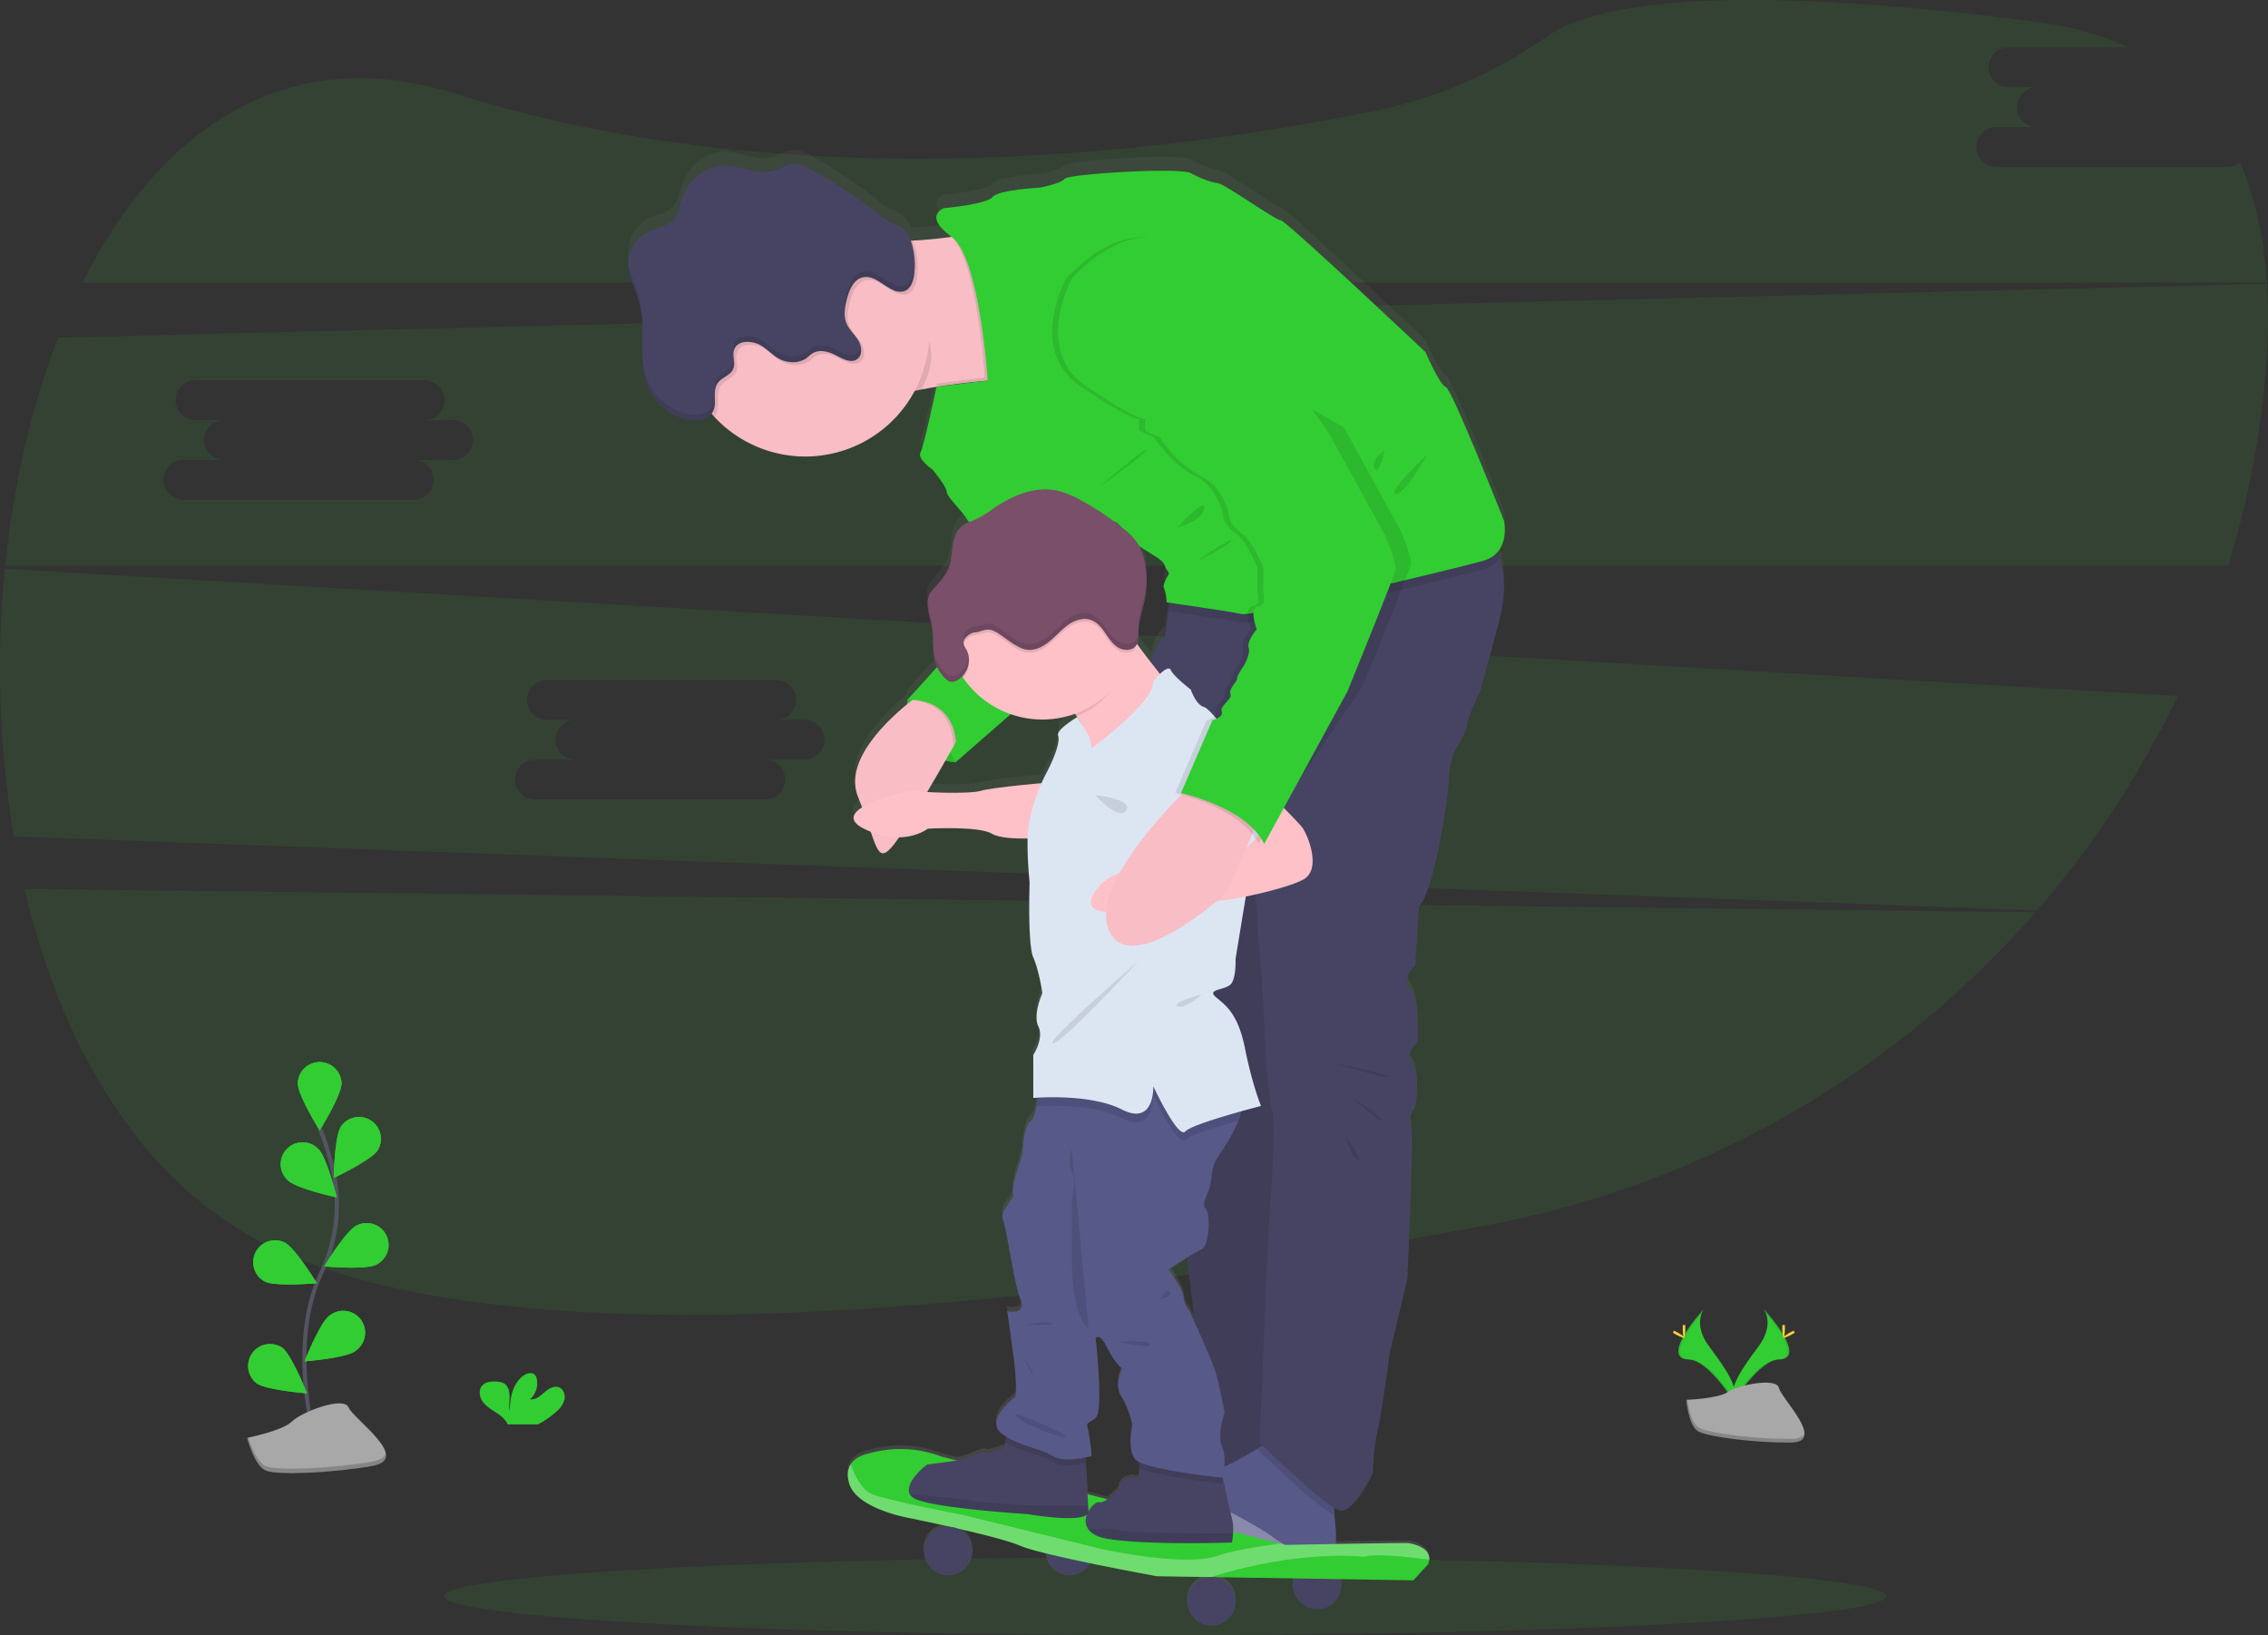 <svg xmlns="http://www.w3.org/2000/svg" xmlns:xlink="http://www.w3.org/1999/xlink" width="1097.1" height="790.89" viewBox="0 0 1097.1 790.89" role="img" artist="Katerina Limpitsouni" source="https://undraw.co/"><rect x="0" y="0" width="1097.1" height="790.89" fill="#333333" stroke="none"/><defs><linearGradient id="1e2c0012-142b-4e80-b266-1fa459546aa8-613" x1="567.33" y1="839.89" x2="567.33" y2="127.09" gradientUnits="userSpaceOnUse"><stop offset="0" stop-color="gray" stop-opacity="0.25"/><stop offset="0.54" stop-color="gray" stop-opacity="0.12"/><stop offset="1" stop-color="gray" stop-opacity="0.1"/></linearGradient></defs><title>fatherhood</title><path d="M63.3,484.53C80.66,558.73,117.41,622.87,175.48,654c120.71,64.61,392.92,31.28,596.07-7a465.2,465.2,0,0,0,264.54-151.22Z" transform="translate(-51.45 -54.56)" fill="#32CD32" opacity="0.1"/><path d="M1128.65,135.27H1017.18a9.63,9.63,0,1,1,0-19.26h19.27a9.64,9.64,0,0,1,0-19.27h-13.76a9.64,9.64,0,0,1,0-19.27h58.18c-12.91-6-28-10.27-45.39-12.51-158.64-20.37-215.28-6.89-235.26,7-24.65,17.1-52.15,29.68-81.54,35.74-97.88,20.19-280.93,44.49-446.84-7.78-82.46-26-143.74,17.92-180.48,91.28H1148c-1.38-21.32-5.51-41-13.09-58.24A9.56,9.56,0,0,1,1128.65,135.27Z" transform="translate(-51.45 -54.56)" fill="#32CD32" opacity="0.1"/><path d="M53.84,329.66a491.11,491.11,0,0,0,4.32,129.45l978.68,35.8a459.85,459.85,0,0,0,68-103.71ZM440.92,422H421.65a9.63,9.63,0,1,1,0,19.26H310.18a9.63,9.63,0,1,1,0-19.26h19.27a9.64,9.64,0,0,1,0-19.27H315.69a9.64,9.64,0,0,1,0-19.27H427.16a9.64,9.64,0,0,1,0,19.27h13.76a9.64,9.64,0,0,1,0,19.27Z" transform="translate(-51.45 -54.56)" fill="#32CD32" opacity="0.1"/><path d="M1148.05,191.84l-1068.48,26C66.57,251.25,58,289,54,328.17H1129.33a457.06,457.06,0,0,0,15.53-70.33C1148.06,234.83,1149.34,212.57,1148.05,191.84ZM270.92,277H251.65a9.63,9.63,0,1,1,0,19.26H140.18a9.63,9.63,0,0,1,0-19.26h19.27a9.64,9.64,0,0,1,0-19.27H145.69a9.64,9.64,0,0,1,0-19.27H257.16a9.64,9.64,0,0,1,0,19.27h13.76a9.64,9.64,0,0,1,0,19.27Z" transform="translate(-51.45 -54.56)" fill="#32CD32" opacity="0.1"/><ellipse cx="563.62" cy="772.01" rx="348.83" ry="18.88" fill="#32CD32" opacity="0.1"/><path d="M904.66,687.74s5.49,7.19-2.54,18-14.65,20-12,26.77c0,0,12.11-20.15,22-20.43S915.5,699.86,904.66,687.74Z" transform="translate(-51.45 -54.56)" fill="#32CD32"/><path d="M904.66,687.74a9.28,9.28,0,0,1,1.12,2.25c9.62,11.31,14.74,21.86,5.5,22.12-8.62.25-18.95,15.65-21.42,19.54a7.69,7.69,0,0,0,.29.89s12.11-20.15,22-20.43S915.5,699.86,904.66,687.74Z" transform="translate(-51.45 -54.56)" opacity="0.1"/><path d="M914.87,696.9c0,2.53-.28,4.58-.63,4.58s-.64-2.05-.64-4.58.36-1.34.71-1.34S914.87,694.37,914.87,696.9Z" transform="translate(-51.45 -54.56)" fill="#ffd037"/><path d="M918.37,699.92c-2.22,1.21-4.15,1.94-4.32,1.63s1.5-1.54,3.72-2.75,1.34-.33,1.51,0S920.59,698.71,918.37,699.92Z" transform="translate(-51.45 -54.56)" fill="#ffd037"/><path d="M875.64,687.74s-5.49,7.19,2.54,18,14.64,20,12,26.77c0,0-12.12-20.15-22-20.43S864.79,699.86,875.64,687.74Z" transform="translate(-51.45 -54.56)" fill="#32CD32"/><path d="M875.64,687.74a8.86,8.86,0,0,0-1.12,2.25c-9.62,11.31-14.75,21.86-5.5,22.12,8.61.25,19,15.65,21.42,19.54-.08.3-.18.59-.29.89,0,0-12.12-20.15-22-20.43S864.79,699.86,875.64,687.74Z" transform="translate(-51.45 -54.56)" opacity="0.1"/><path d="M865.43,696.9c0,2.53.28,4.58.63,4.58s.64-2.05.64-4.58-.36-1.34-.71-1.34S865.43,694.37,865.43,696.9Z" transform="translate(-51.45 -54.56)" fill="#ffd037"/><path d="M861.92,699.92c2.22,1.21,4.16,1.94,4.33,1.63s-1.5-1.54-3.72-2.75-1.34-.33-1.51,0S859.7,698.71,861.92,699.92Z" transform="translate(-51.45 -54.56)" fill="#ffd037"/><path d="M867.18,731.6s15.36-.48,20-3.77,23.63-7.24,24.78-2,23.08,26.29,5.74,26.43-40.29-2.7-44.91-5.51S867.18,731.6,867.18,731.6Z" transform="translate(-51.45 -54.56)" fill="#a8a8a8"/><path d="M918,750.47c-17.34.14-40.29-2.7-44.91-5.51-3.52-2.15-4.92-9.84-5.39-13.38l-.51,0s1,12.38,5.59,15.2,27.57,5.65,44.91,5.51c5,0,6.74-1.82,6.64-4.46C923.63,749.45,921.72,750.44,918,750.47Z" transform="translate(-51.45 -54.56)" opacity="0.2"/><path d="M320.68,737.22a11.73,11.73,0,0,0,3.84-5.79c.49-2.29-.49-5-2.68-5.89-2.46-.94-5.09.77-7.09,2.49s-4.27,3.69-6.88,3.32a10.47,10.47,0,0,0,3.24-9.81,4.12,4.12,0,0,0-.9-2c-1.37-1.46-3.84-.84-5.48.31-5.2,3.66-6.65,10.73-6.68,17.08-.52-2.29-.08-4.68-.09-7s-.66-5-2.64-6.23a8,8,0,0,0-4-.94c-2.34-.09-4.94.15-6.54,1.85-2,2.13-1.47,5.69.26,8s4.35,3.81,6.76,5.42a15,15,0,0,1,4.84,4.61,5.76,5.76,0,0,1,.36.83h14.65A40.77,40.77,0,0,0,320.68,737.22Z" transform="translate(-51.45 -54.56)" fill="#32CD32"/><path d="M204.25,753s-14.06-47.71,2.63-82.82A75.36,75.36,0,0,0,213,622.89a126.22,126.22,0,0,0-6.69-22.18" transform="translate(-51.45 -54.56)" fill="none" stroke="#535461" stroke-miterlimit="10" stroke-width="2"/><path d="M216.66,578.51c0,5.85-10.58,22.81-10.58,22.81s-10.59-17-10.59-22.81a10.59,10.59,0,0,1,21.17,0Z" transform="translate(-51.45 -54.56)" fill="#32CD32"/><path d="M234.16,610.9c-3.17,4.91-21.28,13.39-21.28,13.39s.33-20,3.51-24.9a10.59,10.59,0,0,1,17.77,11.51Z" transform="translate(-51.45 -54.56)" fill="#32CD32"/><path d="M233.4,666.25c-5.22,2.63-25.13.81-25.13.81s10.38-17.09,15.6-19.72a10.59,10.59,0,1,1,9.53,18.91Z" transform="translate(-51.45 -54.56)" fill="#32CD32"/><path d="M223.39,708c-4.7,3.48-24.63,5-24.63,5s7.34-18.59,12-22.07a10.59,10.59,0,1,1,12.59,17Z" transform="translate(-51.45 -54.56)" fill="#32CD32"/><path d="M190.66,625.42c4.19,4.07,23.73,8.3,23.73,8.3s-4.79-19.41-9-23.49a10.59,10.59,0,1,0-14.75,15.19Z" transform="translate(-51.45 -54.56)" fill="#32CD32"/><path d="M179.57,674.39c5.22,2.63,25.13.81,25.13.81s-10.38-17.08-15.6-19.72a10.59,10.59,0,0,0-9.53,18.91Z" transform="translate(-51.45 -54.56)" fill="#32CD32"/><path d="M175.33,723.47c4.7,3.47,24.62,5,24.62,5s-7.33-18.59-12-22.07a10.59,10.59,0,0,0-12.59,17Z" transform="translate(-51.45 -54.56)" fill="#32CD32"/><path d="M216.66,578.51c0,5.85-10.58,22.81-10.58,22.81s-10.59-17-10.59-22.81a10.59,10.59,0,0,1,21.17,0Z" transform="translate(-51.45 -54.56)" fill="#32CD32"/><path d="M234.16,610.9c-3.17,4.91-21.28,13.39-21.28,13.39s.33-20,3.51-24.9a10.59,10.59,0,0,1,17.77,11.51Z" transform="translate(-51.45 -54.56)" fill="#32CD32"/><path d="M233.4,666.25c-5.22,2.63-25.13.81-25.13.81s10.38-17.09,15.6-19.72a10.59,10.59,0,1,1,9.53,18.91Z" transform="translate(-51.45 -54.56)" fill="#32CD32"/><path d="M223.39,708c-4.7,3.48-24.63,5-24.63,5s7.34-18.59,12-22.07a10.59,10.59,0,1,1,12.59,17Z" transform="translate(-51.45 -54.56)" fill="#32CD32"/><path d="M190.66,625.42c4.19,4.07,23.73,8.3,23.73,8.3s-4.79-19.41-9-23.49a10.59,10.59,0,1,0-14.75,15.19Z" transform="translate(-51.45 -54.56)" fill="#32CD32"/><path d="M179.57,674.39c5.22,2.63,25.13.81,25.13.81s-10.38-17.08-15.6-19.72a10.59,10.59,0,0,0-9.53,18.91Z" transform="translate(-51.45 -54.56)" fill="#32CD32"/><path d="M175.33,723.47c4.7,3.47,24.62,5,24.62,5s-7.33-18.59-12-22.07a10.59,10.59,0,0,0-12.59,17Z" transform="translate(-51.45 -54.56)" fill="#32CD32"/><path d="M171,750s17.12-3.4,21.68-7.93,25.1-12.46,27.38-6.8,30.8,24.92,11.4,28.32-45.63,4.53-51.33,2.26S171,750,171,750Z" transform="translate(-51.45 -54.56)" fill="#a8a8a8"/><path d="M231.49,761.47c-19.39,3.4-45.63,4.53-51.33,2.27-4.34-1.73-7.36-10-8.55-13.87L171,750s3.43,13.59,9.13,15.85,31.94,1.13,51.33-2.26c5.6-1,7.2-3.29,6.6-6.2C237.61,759.28,235.66,760.74,231.49,761.47Z" transform="translate(-51.45 -54.56)" opacity="0.2"/><path d="M775.72,316.54c5.37-6,3.27-15.35,3.27-15.35s-25.34-64.58-28.15-65.29-9.86-17-9.86-17-67.57-64.23-70-64.23-27.1-17.74-30.26-18.09-8.1-2.13-13.38-5-58.78.36-60.89,2.84-12,4.26-12,4.26-20.06,1.06-22.88,4.61S508,148.72,508,148.72s-10.21,3.8,3.65,13.89h0c-4.44.7-9.63,1.24-14.9,1.62-1.32.09-2.66.18-4,.25l-.79,0a13.08,13.08,0,0,0-4.92-6.61,41.26,41.26,0,0,0-4.67-2.17,37.28,37.28,0,0,1-6.92-4.75,226.78,226.78,0,0,0-32.72-21.68,15.67,15.67,0,0,0-5.83-2.19c-4.29-.41-8.12,2.6-12.32,3.61-7.38,1.77-14.82-2.73-22.41-2.8-9.48-.09-18.11,7.29-21,16.39-1.07,3.37-1.55,7.12-3.86,9.79-3,3.49-8.07,4-12.18,6.07a18.38,18.38,0,0,0-9.88,16.29v.08c0,.53,0,1.06.09,1.59.47,4.28,2.45,8.23,3.9,12.29a50.83,50.83,0,0,1,2.8,12.9.66.66,0,0,1,0,.14c.06.73.11,1.46.14,2.2,0,.15,0,.31,0,.47,0,.7,0,1.41,0,2.12,0,3.82-.13,7.67-.12,11.49v.2l0,1.73c0,.14,0,.28,0,.42,0,.51,0,1,.06,1.54l0,.54c0,.47.07.95.12,1.42,0,.2,0,.41.05.61,0,.46.11.91.17,1.36l.09.64c.07.45.15.9.23,1.35l.12.62c.1.48.22,1,.34,1.44.05.17.08.33.12.5q.27,1,.6,1.92a28.18,28.18,0,0,0,18.66,17.59,17.33,17.33,0,0,0,4.95.62c3-.07,5.87-1,7.65-3.05.44.5.87,1,1.33,1.5a59.93,59.93,0,0,0,97.33-13c1.05-.23,2.09-.44,3.14-.64,1.82-.34,3.65-.66,5.49-1l1.77-.28h0l.7-.12c9-1.42,17.74-2.37,24-3l-24.74,3.07s-6,28.81-7.73,32,6,8.51,6,8.51,6.69,8.16,6.69,10.65,7.74,9.58,9.85,13.48a6,6,0,0,0,1,1.35,14.15,14.15,0,0,0-4.26,2.59c-4.89,4.63-3.26,12.75-5.5,19.11-1.4,4-4.33,7.24-7.15,10.39a14.18,14.18,0,0,0-2.52,3.49,8.58,8.58,0,0,0-.67,2.68v0a13.13,13.13,0,0,0-.06,1.54v.18c0,.4,0,.79.08,1.18,0,.17,0,.34,0,.51.49,4.18,1.91,8.22,2.34,12.4s-.09,8.39.77,12.46a18.58,18.58,0,0,0,1.38,4.11l-14.32,16s-.09.79-.12,2.09c-11.94,9.91-30.4,28.61-23.81,45.1q1.08,2.71,2,5.19c-4.85,3.09-6.45,6.76.82,10.42,1.15.58,2.26,1.08,3.35,1.53,3.73,10.95,5.19,14,11.44,5.93.67-.88,1.45-2,2.3-3.21,8.8-.18,13.89-4.25,13.89-4.25s24.63-1.42,31,2.49c3.19,2,10.69,2.4,17.33,2.35a181.51,181.51,0,0,0,1,21.42s-1.06,30.16,1.76,36.55,4.38,17.39,4.38,17.39-4.73,10.64-1.92,16.32-2.46,13.84-2.46,13.84v20.93l2-.14c-.15,1.41-.34,2.89-.59,4.3-.58,3.27-1.45,6.2-2.79,7.15-3.52,2.53-3.87,16-3.87,16s-5.63,16.33-4.58,19.17-6.68,8.51-4.92,12.77,5.36,31.22,8.49,39-6.38,5.68-6.38,5.68l2.81,20.22s2.82,20.58.71,22-14.25,11.71-5.9,17.74c.65.47,1.31.9,2,1.31a21.64,21.64,0,0,1-.07,2.8c-.16,1.59-.56,2.86-1.45,3-2.48.36-7.41,2.84-8.45,1.78s-7,2.68-13,3.9l-.83.13-7.79-2a54.82,54.82,0,0,0-35.2-1.3s-5.65.88-8.39,5.1c-1.39,2.16-2,5.2-.76,9.44,3.76,12.54,29.39,16.86,29.39,16.86s8.88,1.83,19.55,4.25c-.35,0-.71,0-1.07,0a11.77,11.77,0,1,0,4,.73c12,2.76,25.29,6.12,30.69,8.49a93.9,93.9,0,0,0,12.33,3.7,11.7,11.7,0,0,0,21.78,4.9c16.33,3.41,32.06,6.3,32.06,6.3l26.27.43h.18a11.7,11.7,0,1,0,.16,0l39.77.65a11.74,11.74,0,1,0,23,3.23,11.73,11.73,0,0,0-.36-2.86l35.08.57,7-7.7a6.22,6.22,0,0,0,.69-2.41c.21-2.53-1.1-6.37-10.06-8-.66-.12-18.94.17-35.09.44V793.7s-.45-3.49-.73-7.6c-.08-1.21-.15-2.47-.18-3.71a9.62,9.62,0,0,0,3,1.37c6.69,1.07,15.84-18.45,15.84-18.45s0-11,2.11-19.87,6-38.68,6-38.68l8.46-35.83s3.5-73.1,1.74-75.94,2.12-7.81,2.12-7.81,2.81-15.61-1.41-20.93,2.46-10.65,2.46-10.65,1.76-18.45-3.17-25.54S736.06,518,736.06,518l1.76-28.74c7.39-7.45,14.07-51.8,14.43-61.38a39.42,39.42,0,0,1,3.52-15.62s4.92-7.45,5.63-12.42,6-15.25,6-15.25l9.15-34.07c3.69-13.74,2.75-23.9.3-31.14C776.49,318.36,776.11,317.43,775.72,316.54Zm-165.31,2c5.63,3.55,3.87,4.61,5.63,6.74s.35,1.77-1.06,5.32-.35,2.49.35,6.39.36,3.9.36,3.9l1.76.25L615,357.61c-4,2.61-5.83,7.61-6.66,12.77-2.36-3.08-4.74-6.28-6.87-9.26.73-1.63.59-3.57.61-5.4.08-6,2.32-11.73,3.35-17.64a44.57,44.57,0,0,0-.57-18.11,27.52,27.52,0,0,0-2.35-6.43C604.79,315.06,607.68,316.86,610.41,318.58Zm6.33,347.73s4.45-3,8.77-5.73c1.45,10.53,2.82,21.48,3.79,31.38-1.55-3.44-2.63-5.78-2.63-5.78a11.9,11.9,0,0,1-2.72-6.74C623.78,675.54,616.74,666.31,616.74,666.31ZM590.35,301.55c1,.14,2.42,1.41,3.76,2.93-1.24-1-2.49-2-3.77-2.94ZM525.94,432.83c-4.06,1.28-17.82,1.09-26,.61,3.06-5.23,6.1-10.55,8.8-15.32a32.51,32.51,0,0,0,4.85.87l26.79-23.53a46.14,46.14,0,0,0,31.1-.2l.73,1.14c.31.5.64,1,1,1.56l-.67-1.09s-10.34,6.16-9.29,9-1.4,9.93-5.27,17.53c-1,1.9-1.87,3.78-2.71,5.67C546.51,429.89,530,431.55,525.94,432.83Zm50.83,327.84-.15-2.81c1.7-.37,2.82-.71,2.82-.71a110.7,110.7,0,0,0-1.76-12.42c-1.06-4.26-.51-2.84,3.61-6s0-39,0-39,2-2.49,5.17,3.9,6.35,10.29,7.41,10.64-4.23,7.46,0,14.2a40.8,40.8,0,0,1,5.27,14.19s-2.81,11.27,1.41,16.28a6.2,6.2,0,0,0,2,1.37c0,.93,0,1.92,0,2.85,0,1.87,0,3.47-.09,3.81a1.41,1.41,0,0,1-2.25.88c-1.09-.71-8,.88-7.53,5.33a32.73,32.73,0,0,1-5.52,5.17l-9.59-2.48Z" transform="translate(-51.45 -54.56)" fill="url(#1e2c0012-142b-4e80-b266-1fa459546aa8-613)"/><path d="M490.4,393.06s-3.35,27.45,23.22,30.26l4-19-8.37-11.26L497.26,389Z" transform="translate(-51.45 -54.56)" fill="#32CD32"/><path d="M497.26,389l-6.86,4.05s-3.35,27.45,23.22,30.26" transform="translate(-51.45 -54.56)" opacity="0.1"/><path d="M538.61,237.85s-17.93,1.1-35.91,4.08q-2.76.47-5.49,1c-1.06.2-2.1.41-3.14.64-9.42,1.94-18,4.46-23,7.68-6,3.85-8-6.52-8.19-20.93-.08-5.07.09-10.63.36-16.25.35-6.5.86-13.08,1.4-19,1.19-13.12,2.56-23.32,2.56-23.32s6.28,0,14.67-.29l2.7-.1c2.63-.1,5.42-.24,8.23-.41,1.33-.07,2.67-.15,4-.25,5.32-.38,10.57-.92,15-1.62,4.72-.76,8.55-1.72,10.63-3C531.93,160.42,538.61,237.85,538.61,237.85Z" transform="translate(-51.45 -54.56)" fill="#f8bdc5"/><path d="M618.5,339.21,615,362.44s-7.63,9.5-6.63,14.78,9.8,238.62,9.8,238.62,17.25,98.54,11.26,111.21-.35,42.24-.35,42.24l35.9-5.63,12-430.79Z" transform="translate(-51.45 -54.56)" fill="#474463"/><path d="M618.5,339.21,615,362.44s-7.63,9.5-6.63,14.78,9.8,238.62,9.8,238.62,17.25,98.54,11.26,111.21-.35,42.24-.35,42.24l35.9-5.63,12-430.79Z" transform="translate(-51.45 -54.56)" opacity="0.1"/><path d="M697.69,775.27c-1.14,1.89-1.05,7.45-.73,12.18.28,4.07.73,7.53.73,7.53v23.93s-38.36-13.37-59.48-27.45c-8.71-5.81-11.19-11.21-10.71-15.53.7-6.15,7.4-10.16,10.71-10.16,3.16,0,13.14-5.51,21.32-10.38,6.43-3.81,11.77-7.22,11.77-7.22S699.8,771.75,697.69,775.27Z" transform="translate(-51.45 -54.56)" fill="#575988"/><path d="M697.69,775.27c-1.14,1.89-1.05,7.45-.73,12.18-8.53-4-34.94-29.62-37.43-32.06,6.43-3.81,11.77-7.22,11.77-7.22S699.8,771.75,697.69,775.27Z" transform="translate(-51.45 -54.56)" opacity="0.1"/><path d="M776.53,355.4l-9.15,33.79s-5.28,10.2-6,15.13-5.63,12.32-5.63,12.32a39,39,0,0,0-3.52,15.48c-.35,9.51-7,53.5-14.43,60.89l-1.76,28.51s-7,4.92-2.11,12,3.17,25.34,3.17,25.34-6.69,5.28-2.46,10.56,1.4,20.77,1.4,20.77-3.87,4.92-2.11,7.74-1.74,75.32-1.74,75.32l-8.46,35.54s-3.88,29.57-6,38.37-2.11,19.7-2.11,19.7-9.15,19.36-15.84,18.31-39.06-32.74-39.06-32.74l4.57-107s3.87-45.4,1.41-54.2-4.22-52.79-4.22-52.79l-4.93-69.33-49.22-77.43s-3.57-22.53,6.63-29.21l1.85-12.17,1.67-11.06,58.43-6.34,89.39-23.22s6.89,4.25,10.5,14.86C779.27,331.69,780.22,341.77,776.53,355.4Z" transform="translate(-51.45 -54.56)" fill="#474463"/><path d="M621,391s-41.53,51-39.77,36.75c1.1-8.95-4.58-19.88-9-26.79-2.61-4.11-4.77-6.8-4.77-6.8s25.34-46.45,26.75-40.12c.45,2,3.38,6.59,7.15,11.83C609.31,376.85,621,391,621,391Z" transform="translate(-51.45 -54.56)" fill="#ffc1c8"/><path d="M697.69,813.93v5s-38.36-13.37-59.48-27.45c-8.71-5.81-11.19-11.21-10.71-15.53,11.66,5.9,33.35,17.15,39.92,22.22C673,802.47,687.42,809.28,697.69,813.93Z" transform="translate(-51.45 -54.56)" fill="#fff" opacity="0.3"/><circle cx="637.21" cy="766.63" r="11.73" fill="#474463"/><circle cx="517.39" cy="750.16" r="11.73" fill="#474463"/><path d="M742.84,808.89a6.19,6.19,0,0,1-.69,2.39l-7,7.63-97.84-1.57L611,816.91s-55.38-10.08-66.17-14.78-53.21-13.3-53.21-13.3-25.62-4.3-29.38-16.73c-1.27-4.21-.63-7.22.76-9.36,2.73-4.19,8.39-5.07,8.39-5.07a55.3,55.3,0,0,1,35.2,1.3l164,42.19,2.54.65s58.46-1.09,59.64-.88C741.74,802.57,743.05,806.38,742.84,808.89Z" transform="translate(-51.45 -54.56)" fill="#32CD32"/><path d="M742.84,808.89c-9.84-1.28-27-3.17-31.42-1.35,0,0-31.21-3.86-74.15,9.8L611,816.91s-55.38-10.08-66.17-14.78-53.21-13.3-53.21-13.3-25.62-4.3-29.38-16.73c-1.27-4.21-.63-7.22.76-9.36,1.75,5.1,5.12,12.49,10.5,14.56,8.45,3.25,43.18,9.87,43.18,9.87L585.42,804s39.69,8.61,55.14,3c6.33-2.28,18.21-4.31,30-5.9l2.54.65s58.46-1.09,59.64-.88C741.74,802.57,743.05,806.38,742.84,808.89Z" transform="translate(-51.45 -54.56)" fill="#fff" opacity="0.3"/><path d="M647.91,796.22a32.49,32.49,0,0,1-.55,4.39S608.48,802,588.24,799c-5.59-.83-8.75-2.62-10.32-4.76a7.31,7.31,0,0,1-.73-7,11,11,0,0,1,.85-1.88c1.51-2.64,3.83-4.51,5.1-4.26,3.52.71,9.56-6.51,9.56-6.51-.48-4.41,6.45-6,7.53-5.28a1.41,1.41,0,0,0,2.25-.88c.07-.33.09-1.92.09-3.78,0-3.1-.09-7-.09-7l39.08,4.75,1.55,7.47c1.42,6.66,3.4,15.81,4.25,18.94A22.6,22.6,0,0,1,647.91,796.22Z" transform="translate(-51.45 -54.56)" fill="#474463"/><path d="M647.91,796.22a32.49,32.49,0,0,1-.55,4.39S608.48,802,588.24,799c-5.59-.83-8.75-2.62-10.32-4.76,5.19-.31,11.94-.48,16.12.54C600,796.26,635.65,796.26,647.91,796.22Z" transform="translate(-51.45 -54.56)" opacity="0.1"/><path d="M578,785.34a2,2,0,0,1-.85,1.88c-4.92,3.8-28.53-.33-28.53-.33s-48.24-3-55.45-7.92a5.09,5.09,0,0,1-1.59-1.67c-3-5.42,7.86-14.52,8.8-14.52s13.91-1.77,14.78-1.94c6-1.21,12-4.93,13-3.87s6-1.41,8.44-1.76c.89-.13,1.3-1.39,1.45-3a33.34,33.34,0,0,0-.22-6.53l38.53,10.37.34,6.14,1.11,20.44.14,2.51A.91.91,0,0,1,578,785.34Z" transform="translate(-51.45 -54.56)" fill="#474463"/><path d="M548.66,786.89s-48.24-3-55.45-7.92a5.09,5.09,0,0,1-1.59-1.67c9.77.8,26.06,2.15,29,2.9,4.23,1,28,2.46,28,2.46h29.23l.14,2.51C579.26,792.25,548.66,786.89,548.66,786.89Z" transform="translate(-51.45 -54.56)" opacity="0.1"/><circle cx="458.65" cy="750.16" r="11.73" fill="#474463"/><circle cx="586.05" cy="774.51" r="11.73" fill="#474463"/><path d="M518.2,405.73s-2.22,4-5.56,9.94c-8,14.12-22.39,39.15-28.58,47.07-8.8,11.26-8.09.71-17.6-22.87-7.06-17.54,14.67-37.61,26.29-46.73,4-3.17,6.8-5,6.8-5Z" transform="translate(-51.45 -54.56)" fill="#f8bdc5"/><path d="M560.78,432.83s-29.21,2.46-34.84,4.22-29.91.7-32,0-43.65,8.8-24.64,18.3,31,0,31,0,24.64-1.41,31,2.47,29.56,1.76,29.56,1.76Z" transform="translate(-51.45 -54.56)" fill="#ffc1c8"/><path d="M500.1,217.44c3.6,9.21,1.35,17.23-2.89,25.46-10.62,2-20.61,4.75-26.17,8.32-15.84,10.21-3.87-79.54-3.87-79.54s7.66,0,17.37-.39C481.6,184.71,492.74,198.64,500.1,217.44Z" transform="translate(-51.45 -54.56)" opacity="0.1"/><path d="M501,215.44a60,60,0,1,1-6-26.23A60,60,0,0,1,501,215.44Z" transform="translate(-51.45 -54.56)" fill="#f8bdc5"/><path d="M776.82,324.51a13.74,13.74,0,0,1-8,5.55c-13.73,3.87-110.52,27.1-116.85,25.69-5.59-1.24-29.58-4.69-35.11-5.48l1.67-11.06,58.43-6.34,89.39-23.22S773.21,313.9,776.82,324.51Z" transform="translate(-51.45 -54.56)" opacity="0.1"/><path d="M538.61,237.85a337.35,337.35,0,0,0-34.15,3.8,2.35,2.35,0,0,0-.06-1.57l23.4-2.89s-3.42-55-16-68.18c4.72-.76,8.55-1.72,10.63-3C531.93,160.42,538.61,237.85,538.61,237.85Z" transform="translate(-51.45 -54.56)" opacity="0.1"/><path d="M508,155.25s20.77-1.87,23.58-5.39,22.88-4.57,22.88-4.57,9.85-1.76,12-4.23,55.6-5.63,60.88-2.81,10.21,4.57,13.38,4.93,27.8,17.94,30.26,17.94,70,63.71,70,63.71,7,16.19,9.86,16.89S779,306.48,779,306.48s3.52,15.48-10.2,19.36-110.52,27.1-116.85,25.69-36.25-5.63-36.25-5.63.35,0-.35-3.87-1.76-2.82-.36-6.34,2.82-3.17,1.06-5.28,0-3.17-5.63-6.69-12-7.39-12.32-8.44-5.28-8.1-7.74-8.45-71.45-19.71-71.45-19.71l-16.19-5.28s-7.74-5.28-6-8.44,7.73-31.75,7.73-31.75l24.75-3.05S525.51,179,511.65,169,508,155.25,508,155.25Z" transform="translate(-51.45 -54.56)" fill="#32CD32"/><path d="M518.2,405.73s-2.22,4-5.56,9.94c-.52-18.36-13.36-21.92-19.89-22.53,4-3.17,6.8-5,6.8-5Z" transform="translate(-51.45 -54.56)" opacity="0.1"/><path d="M501,272.34l1.7,9.5s6.69,8.1,6.69,10.56,7.74,9.5,9.86,13.37,9.5,4.58,6.68,11.27-19,57.72-19,57.72l-16.54,18.3s27.45-2.47,23.22,30.26l35.55-31L577,341.67s-27.1-51.38-28.15-55.6S501,272.34,501,272.34Z" transform="translate(-51.45 -54.56)" fill="#32CD32"/><path d="M583.31,289.94s22.52-15.84,22.52-17.6S583.31,289.94,583.31,289.94Z" transform="translate(-51.45 -54.56)" opacity="0.1"/><path d="M621,309.65s12-2.82,13-9.15S621,309.65,621,309.65Z" transform="translate(-51.45 -54.56)" opacity="0.1"/><path d="M630.82,325.84s16.9-8.37,16.19-9.82S630.82,325.84,630.82,325.84Z" transform="translate(-51.45 -54.56)" opacity="0.1"/><path d="M721.27,272.23s-7,4.57-4.92,8.85S721.27,272.23,721.27,272.23Z" transform="translate(-51.45 -54.56)" opacity="0.1"/><path d="M742,274.1s-19.94,19-15.43,19.36S742,274.1,742,274.1Z" transform="translate(-51.45 -54.56)" opacity="0.1"/><path d="M696.64,568.68s25.69,4.93,26.39,6.69S696.64,568.68,696.64,568.68Z" transform="translate(-51.45 -54.56)" opacity="0.1"/><path d="M705.79,585.57s13.72,8.45,14.07,10.91S705.79,585.57,705.79,585.57Z" transform="translate(-51.45 -54.56)" opacity="0.1"/><path d="M702.62,604.58s2.11,9.5,5.63,10.91S702.62,604.58,702.62,604.58Z" transform="translate(-51.45 -54.56)" opacity="0.1"/><path d="M495.06,188.9c0,.1,0,.21-.05.31-.48,3.13-1.76,6.52-4.7,7.56a7.48,7.48,0,0,1-5.33-.49c-5-2.19-9.45-7.45-14.79-6.18-2.54.6-4.32,2.53-5.58,4.9a24.6,24.6,0,0,0-2,5.37c-1,3.92-1.8,8.18-.27,11.91a12.14,12.14,0,0,0,.9,1.76c1.42,2.27,3.42,4.2,4.82,6.49,1.74,2.86,2.19,7.15-.52,9.11a5.49,5.49,0,0,1-4.66.65,27.72,27.72,0,0,1-5.69-2.52c-3.54-1.85-8-3-11.36-.86-1.16.72-2.09,1.76-3.2,2.52a11.54,11.54,0,0,1-7.73,1.61c-6.36-.65-8.74-4.68-13.6-7.8-3.56-2.3-11-3.28-13.12,1.42-1.36,3,.66,6.78-.67,9.84s-5.56,4-7.52,6.84c-2.58,3.74-.18,9.15-2.07,13.3a6.78,6.78,0,0,1-1.15,1.76,60.18,60.18,0,0,1,85.1-85l2.7-.1c2.63-.1,5.42-.24,8.23-.41a22.91,22.91,0,0,1,1.55,4.39A36.6,36.6,0,0,1,495.06,188.9Z" transform="translate(-51.45 -54.56)" opacity="0.1"/><path d="M406.75,223.26c-1.37,3,.65,6.78-.67,9.83s-5.58,4-7.52,6.84c-2.59,3.75-.19,9.16-2.07,13.3-2.16,4.73-8.68,5.47-13.68,4.09a28,28,0,0,1-18.66-17.45c-3.39-9.65-1.2-20.27-2.08-30.46a50.53,50.53,0,0,0-2.8-12.79c-1.45-4-3.43-7.94-3.9-12.19a18.12,18.12,0,0,1,9.78-17.81c4.12-2,9.19-2.57,12.19-6,2.3-2.66,2.79-6.37,3.86-9.72,2.89-9,11.52-16.34,21-16.25,7.58.06,15,4.53,22.41,2.77,4.19-1,8-4,12.32-3.57a15.63,15.63,0,0,1,5.83,2.17,227.2,227.2,0,0,1,32.71,21.5,36.82,36.82,0,0,0,6.93,4.71,43,43,0,0,1,4.67,2.15c3.23,2,4.92,5.81,5.84,9.51a36.33,36.33,0,0,1,.74,13.62c-.44,3.21-1.7,6.81-4.75,7.88a7.47,7.47,0,0,1-5.34-.51c-5-2.17-9.44-7.43-14.78-6.17-4.36,1-6.46,5.94-7.6,10.27-1,3.92-1.82,8.18-.27,11.92,1.28,3.1,4,5.37,5.71,8.24s2.2,7.16-.52,9.11c-3,2.17-7.07-.14-10.36-1.86-3.52-1.85-8-3-11.35-.87-1.15.72-2.08,1.76-3.2,2.53a11.64,11.64,0,0,1-7.72,1.6c-6.37-.65-8.75-4.68-13.6-7.8C416.3,219.53,408.88,218.55,406.75,223.26Z" transform="translate(-51.45 -54.56)" fill="#474463"/><path d="M601.37,365.82c-.27,1.5-2.33,1.67-2.75,3.13-4,14.11-12.8,26.8-26.38,32-2.61-4.11-4.77-6.8-4.77-6.8s25.34-46.45,26.75-40.12C594.67,356,597.6,360.58,601.37,365.82Z" transform="translate(-51.45 -54.56)" opacity="0.1"/><path d="M602.12,356.1a46.46,46.46,0,1,1-46.46-46.45A46.29,46.29,0,0,1,602.12,356.1Z" transform="translate(-51.45 -54.56)" fill="#ffc1c8"/><path d="M576.44,756.08l.34,6.14c-4.07.9-11.81,2.08-16.32-.68-5.83-3.57-14.44-4.44-22.33-9.3a33.34,33.34,0,0,0-.22-6.53Z" transform="translate(-51.45 -54.56)" opacity="0.1"/><path d="M643.11,769.89c-.27,1.37-.52,2.21-.52,2.21s-31.05-3.18-40-7.47c0-3.1-.09-7-.09-7l39.08,4.75Z" transform="translate(-51.45 -54.56)" opacity="0.1"/><path d="M636.1,630.27c-2.11,5.63-3.17,6.69-1.05,9.5s1.05,17.6-2.31,19-16,9.85-16,9.85,7,9.15,7.21,13a11.78,11.78,0,0,0,2.72,6.69s10.84,23.23,13,30.62,4.14,19,4.14,19-3.79,10.56-1.17,16.55,0,14.78,0,14.78-37.81-3.87-42-8.84-1.4-16.15-1.4-16.15a40.43,40.43,0,0,0-5.28-14.08c-4.23-6.69,1-13.72,0-14.08s-4.23-4.22-7.41-10.55-5.16-3.88-5.16-3.88,4.12,35.55,0,38.72-4.68,1.76-3.62,6a108.8,108.8,0,0,1,1.76,12.32s-12.67,3.87-19,0-15.86-4.58-24.23-10.56,3.79-16.19,5.9-17.6-.7-21.82-.7-21.82l-2.82-20.06s9.5,2.11,6.38-5.63-6.73-34.49-8.49-38.71,6-9.86,4.93-12.67,4.57-19,4.57-19,.36-13.37,3.87-15.88c1.34-.94,2.21-3.86,2.79-7.09a88.11,88.11,0,0,0,1.09-11.52s80.59-5.63,93.61,2.11c5.86,3.48,5.45,9.89,3,16.38-3,7.92-9.16,16-10.71,18.93C636.81,621,638.21,624.64,636.1,630.27Z" transform="translate(-51.45 -54.56)" fill="#575988"/><path d="M650.33,596.67c-10,2.81-23.32,6.94-25.49,9.31-3.52,3.88-15.49-21.82-15.49-21.82s.71,19.32-15.13,11.24c-13.71-7-35.84-6.08-41.56-5.7a88.11,88.11,0,0,0,1.09-11.52s80.59-5.63,93.61,2.11C653.22,583.77,652.81,590.18,650.33,596.67Z" transform="translate(-51.45 -54.56)" opacity="0.1"/><path d="M609.35,383.91s7-8.45,8.45-5.28,9.71,9.5,9.71,9.5,2.37,7.39,6.54,8.45,35.49,43.29,35.49,43.29l-11.27,22.87-9.15,55.61s.4,8.8-2.09,12-12,2.46-7.59,6.33,10.74,7.39,14.26,25,7.74,27.8,7.74,27.8-33.08,8.45-36.6,12.32-15.49-21.82-15.49-21.82.71,19.31-15.13,11.24-42.94-5.61-42.94-5.61V564.81s5.28-8.1,2.47-13.73,1.92-16.19,1.92-16.19-1.57-10.91-4.39-17.24-1.76-36.25-1.76-36.25-2.14-19.36-.19-29.22A87.4,87.4,0,0,1,558,427.7c3.87-7.54,6.32-14.58,5.27-17.4s9.29-8.92,9.29-8.92l5.73,9.27,1.46,5.54S610.06,394.47,609.35,383.91Z" transform="translate(-51.45 -54.56)" fill="#dce6f2"/><path d="M660,432.83s19.71,19.35,21.82,22.52S691,475,681.85,480s-45,12.71-48.56,10.05-25,3-25,3-35.86,8.8-28.12-5.63,26.05-12,26.05-12,29.58-.05,32.74-3,27-9.28,21.6-22.32S660,432.83,660,432.83Z" transform="translate(-51.45 -54.56)" fill="#ffc1c8"/><path d="M602.12,519.41s-45.91,39.77-41.34,39.77S602.12,519.41,602.12,519.41Z" transform="translate(-51.45 -54.56)" opacity="0.1"/><path d="M632.74,535.6s-14.59,3.51-11.77,5.63S632.74,535.6,632.74,535.6Z" transform="translate(-51.45 -54.56)" opacity="0.1"/><path d="M581.29,439.16s18.21,1.63,15,7.33S581.29,439.16,581.29,439.16Z" transform="translate(-51.45 -54.56)" opacity="0.1"/><path d="M569.94,610.09s-2.47,7.16,0,11,0,13,0,13v32s-.34,23.23,8.09,31.32Z" transform="translate(-51.45 -54.56)" opacity="0.1"/><path d="M545.83,709.81s4.92,7.21,5.63,9.85S545.83,709.81,545.83,709.81Z" transform="translate(-51.45 -54.56)" opacity="0.1"/><path d="M547.06,695.38s11.44-2.11,13.2-.88S547.06,695.38,547.06,695.38Z" transform="translate(-51.45 -54.56)" opacity="0.1"/><path d="M543.72,738.49s-3.35.35,3.34,4,19.71,8.27,19.88,6.69S543.72,738.49,543.72,738.49Z" transform="translate(-51.45 -54.56)" opacity="0.1"/><path d="M592.69,703.47c1.18,0,15.91-.88,15.06,1.41S592.69,703.47,592.69,703.47Z" transform="translate(-51.45 -54.56)" opacity="0.1"/><path d="M612.7,682.88s3.34-5.8,4.57-3.34S612.7,682.88,612.7,682.88Z" transform="translate(-51.45 -54.56)" opacity="0.1"/><path d="M602.12,356.1a46.29,46.29,0,0,1-1.78,12.77c-1.94,1.76-5.29,1.78-7.68.47-2.8-1.54-4.63-4.34-6.45-7s-3.89-5.32-6.87-6.46c-3.77-1.42-8.07,0-11.35,2.36s-5.9,5.48-9,8-7.05,4.56-11,3.94c-2.55-.39-4.81-1.83-7-3.22-3-1.89-6.22-4.83-9.51-6.1s-6,1-9.13,1c-2.49.9-5.2,2.95-4.7,5.54a8.59,8.59,0,0,0,1.28,2.68,11.25,11.25,0,0,1-1.47,12.39,46.46,46.46,0,1,1,84.67-26.43Z" transform="translate(-51.45 -54.56)" opacity="0.1"/><path d="M522.34,360.51c-2.49.9-5.2,2.95-4.71,5.55a8.91,8.91,0,0,0,1.29,2.67c2.92,5.21.45,12.69-5,15.11a4.43,4.43,0,0,1-2.78.44,4.92,4.92,0,0,1-2-1.2,18.51,18.51,0,0,1-5.77-9.95c-.86-4-.33-8.24-.77-12.35s-1.85-8.16-2.34-12.3a11.41,11.41,0,0,1,.63-6.08,14.14,14.14,0,0,1,2.52-3.46c2.81-3.13,5.74-6.33,7.15-10.3,2.23-6.32.61-14.37,5.49-19,2.26-2.12,5.42-2.91,8.22-4.25a57.9,57.9,0,0,0,7.55-4.79c9.05-6.22,20.05-11,30.81-8.8a43.82,43.82,0,0,1,12.21,5,137.27,137.27,0,0,1,20,13.44,31.12,31.12,0,0,1,7,7.19,24.94,24.94,0,0,1,3.06,7.65,43.84,43.84,0,0,1,.58,18c-1,5.86-3.27,11.55-3.36,17.5,0,2,.16,4.16-.87,5.88-1.65,2.74-5.74,3-8.54,1.48s-4.63-4.34-6.44-7-3.89-5.32-6.87-6.45c-3.77-1.43-8.07,0-11.35,2.35s-5.89,5.48-9,8-7,4.56-11,3.94c-2.55-.39-4.81-1.82-7-3.21-3-1.9-6.22-4.84-9.5-6.1S525.46,360.51,522.34,360.51Z" transform="translate(-51.45 -54.56)" fill="#794f6a"/><path d="M629.06,432.83s-51.73,47.86-41.18,71.79,57-18.3,57-18.3L661.44,448Z" transform="translate(-51.45 -54.56)" fill="#f8bdc5"/><g opacity="0.1"><path d="M513.9,381a4.4,4.4,0,0,1-2.77.44,4.78,4.78,0,0,1-2-1.21,18.54,18.54,0,0,1-5.78-9.94c-.85-4.05-.32-8.25-.76-12.36s-1.86-8.15-2.34-12.3c0-.2,0-.41-.05-.62a15.83,15.83,0,0,0,.05,3.44c.48,4.14,1.9,8.14,2.34,12.3s-.09,8.31.76,12.35a18.53,18.53,0,0,0,5.78,9.95,4.86,4.86,0,0,0,2,1.2,4.4,4.4,0,0,0,2.77-.44c4.3-1.91,6.73-6.94,6.16-11.54A11.09,11.09,0,0,1,513.9,381Z" transform="translate(-51.45 -54.56)"/><path d="M605.41,340.25c-1,5.86-3.27,11.55-3.35,17.5,0,2,.16,4.16-.88,5.88-1.64,2.74-5.73,3-8.53,1.48s-4.63-4.33-6.45-7-3.88-5.32-6.87-6.45c-3.76-1.42-8.06,0-11.34,2.36s-5.9,5.47-9,8-7.05,4.56-11,3.95c-2.55-.4-4.81-1.83-7-3.22-3-1.9-6.22-4.83-9.5-6.1s-6,1-9.13,1c-2.49.91-5.2,2.95-4.72,5.56a4.14,4.14,0,0,0,.27.82,7.78,7.78,0,0,1,4.45-3.56c3.12,0,5.88-2.24,9.13-1s6.53,4.2,9.5,6.1c2.17,1.39,4.43,2.82,7,3.21,4,.62,7.92-1.39,11-3.94s5.73-5.7,9-8,7.58-3.78,11.34-2.35c3,1.13,5.06,3.82,6.87,6.45s3.65,5.42,6.45,7,6.89,1.26,8.53-1.48c1-1.72.85-3.87.88-5.88.08-5.95,2.32-11.64,3.35-17.5a44.25,44.25,0,0,0,.64-9.12A44.39,44.39,0,0,1,605.41,340.25Z" transform="translate(-51.45 -54.56)"/></g><path d="M567.12,189.28s-19,34.49,7,52.09,28.51,15.84,28.51,15.84-.36,4.22,0,5.28,7,3.51,7,3.51,8.09,13,19.7,18.66,13.73,19,13.73,19,0,4.58,6,8.8S659.68,329,659.68,329v11.27c0,1.76,2.11,7-2.46,7.56s-.71,11.09-.71,11.09-4.92,6-3.87,8.8-2.11,8.44-2.11,8.44-3.87,5.63-3.52,6.69-4.22,4.93-3.17,7.39-5.27,5.63-4.22,8.45-4.5,4.22-4.5,4.22l-15.21,35.2s32,7,40.26,24.63l40.34-73.91s22.52-55.25,23.23-58.77-4.93-16.19-4.93-16.19l-27.45-50-41.18-58.07S617.45,136.14,567.12,189.28Z" transform="translate(-51.45 -54.56)" opacity="0.1"/><path d="M607.75,203.83s-49.44,17.35-23.4,34.95,28.51,15.83,28.51,15.83-.35,4.23,0,5.28,7,3.52,7,3.52,8.1,13,19.71,18.66,13.73,19,13.73,19,0,4.58,6,8.8,10.56,16.54,10.56,16.54v11.26c0,1.76,2.11,7-2.47,7.57s-.7,11.09-.7,11.09-4.93,6-3.87,8.79-2.11,8.45-2.11,8.45-3.87,5.63-3.52,6.69-4.23,4.93-3.17,7.39-5.28,5.63-4.22,8.45-4.51,4.22-4.51,4.22l-15.2,35.19s26.36,1.36,34.68,19l45.91-68.23s22.53-55.25,23.23-58.77S729,311.28,729,311.28l-27.45-50-62.62-36.12S658.08,150.68,607.75,203.83Z" transform="translate(-51.45 -54.56)" opacity="0.1"/><path d="M569.94,189.28s-19,34.49,7,52.09,28.51,15.84,28.51,15.84-.35,4.22,0,5.28,7,3.51,7,3.51,8.1,13,19.71,18.66,13.73,19,13.73,19,0,4.58,6,8.8S662.5,329,662.5,329v11.27c0,1.76,2.11,7-2.47,7.56s-.7,11.09-.7,11.09-4.93,6-3.87,8.8-2.11,8.44-2.11,8.44-3.87,5.63-3.52,6.69-4.23,4.93-3.17,7.39-5.28,5.63-4.22,8.45-4.51,4.22-4.51,4.22l-15.2,35.2s31.94,7,40.25,24.63l40.34-73.91s22.53-55.25,23.23-58.77-4.93-16.19-4.93-16.19l-27.45-50L653,205.82S620.26,136.14,569.94,189.28Z" transform="translate(-51.45 -54.56)" fill="#32CD32"/><g opacity="0.1"><path d="M362.07,206.6a50.18,50.18,0,0,0-2.8-12.8c-1.45-4-3.43-7.94-3.9-12.19,0-.13,0-.25,0-.38a16.3,16.3,0,0,0,0,3.2c.47,4.25,2.45,8.16,3.9,12.19a50.1,50.1,0,0,1,2.8,12.79c.14,1.64.2,3.3.22,5C362.32,211.76,362.29,209.17,362.07,206.6Z" transform="translate(-51.45 -54.56)"/><path d="M396.49,250.42c-2.15,4.72-8.68,5.47-13.68,4.08a28.06,28.06,0,0,1-18.66-17.44,41.3,41.3,0,0,1-2-13.31c-.06,5.51.15,10.95,2,16.12a28.07,28.07,0,0,0,18.66,17.45c5,1.38,11.53.64,13.68-4.09.91-2,.82-4.32.78-6.6A10.31,10.31,0,0,1,396.49,250.42Z" transform="translate(-51.45 -54.56)"/><path d="M493.65,184.68c-.43,3.2-1.7,6.8-4.75,7.87a7.48,7.48,0,0,1-5.33-.5c-5-2.18-9.45-7.44-14.79-6.17-4.36,1-6.45,5.93-7.6,10.27a25.29,25.29,0,0,0-1.07,8.47,33,33,0,0,1,1.07-5.66c1.15-4.33,3.24-9.23,7.6-10.27,5.34-1.26,9.75,4,14.79,6.17a7.44,7.44,0,0,0,5.33.51c3.05-1.07,4.32-4.67,4.75-7.88a36.35,36.35,0,0,0,.3-6.17C493.9,182.44,493.8,183.57,493.65,184.68Z" transform="translate(-51.45 -54.56)"/><path d="M466.1,225.42c-3,2.17-7.07-.14-10.36-1.87-3.52-1.85-8-3-11.35-.87-1.15.72-2.08,1.76-3.2,2.53a11.51,11.51,0,0,1-7.72,1.6c-6.37-.65-8.75-4.68-13.6-7.8-3.56-2.29-11-3.27-13.12,1.43a8.53,8.53,0,0,0-.41,4.33,5.63,5.63,0,0,1,.41-1.51c2.13-4.71,9.56-3.73,13.12-1.43,4.85,3.12,7.23,7.15,13.6,7.8a11.57,11.57,0,0,0,7.72-1.61c1.12-.76,2.05-1.8,3.2-2.52,3.38-2.1,7.83-1,11.35.87,3.29,1.72,7.34,4,10.36,1.86,1.76-1.26,2.18-3.5,1.79-5.71A4.62,4.62,0,0,1,466.1,225.42Z" transform="translate(-51.45 -54.56)"/><path d="M406.08,230.28c-1.37,3.14-5.58,4-7.52,6.83-1.45,2.1-1.33,4.72-1.28,7.35a8.32,8.32,0,0,1,1.28-4.53c1.94-2.83,6.15-3.7,7.52-6.84a8.7,8.7,0,0,0,.38-4.26A5.64,5.64,0,0,1,406.08,230.28Z" transform="translate(-51.45 -54.56)"/></g></svg>
